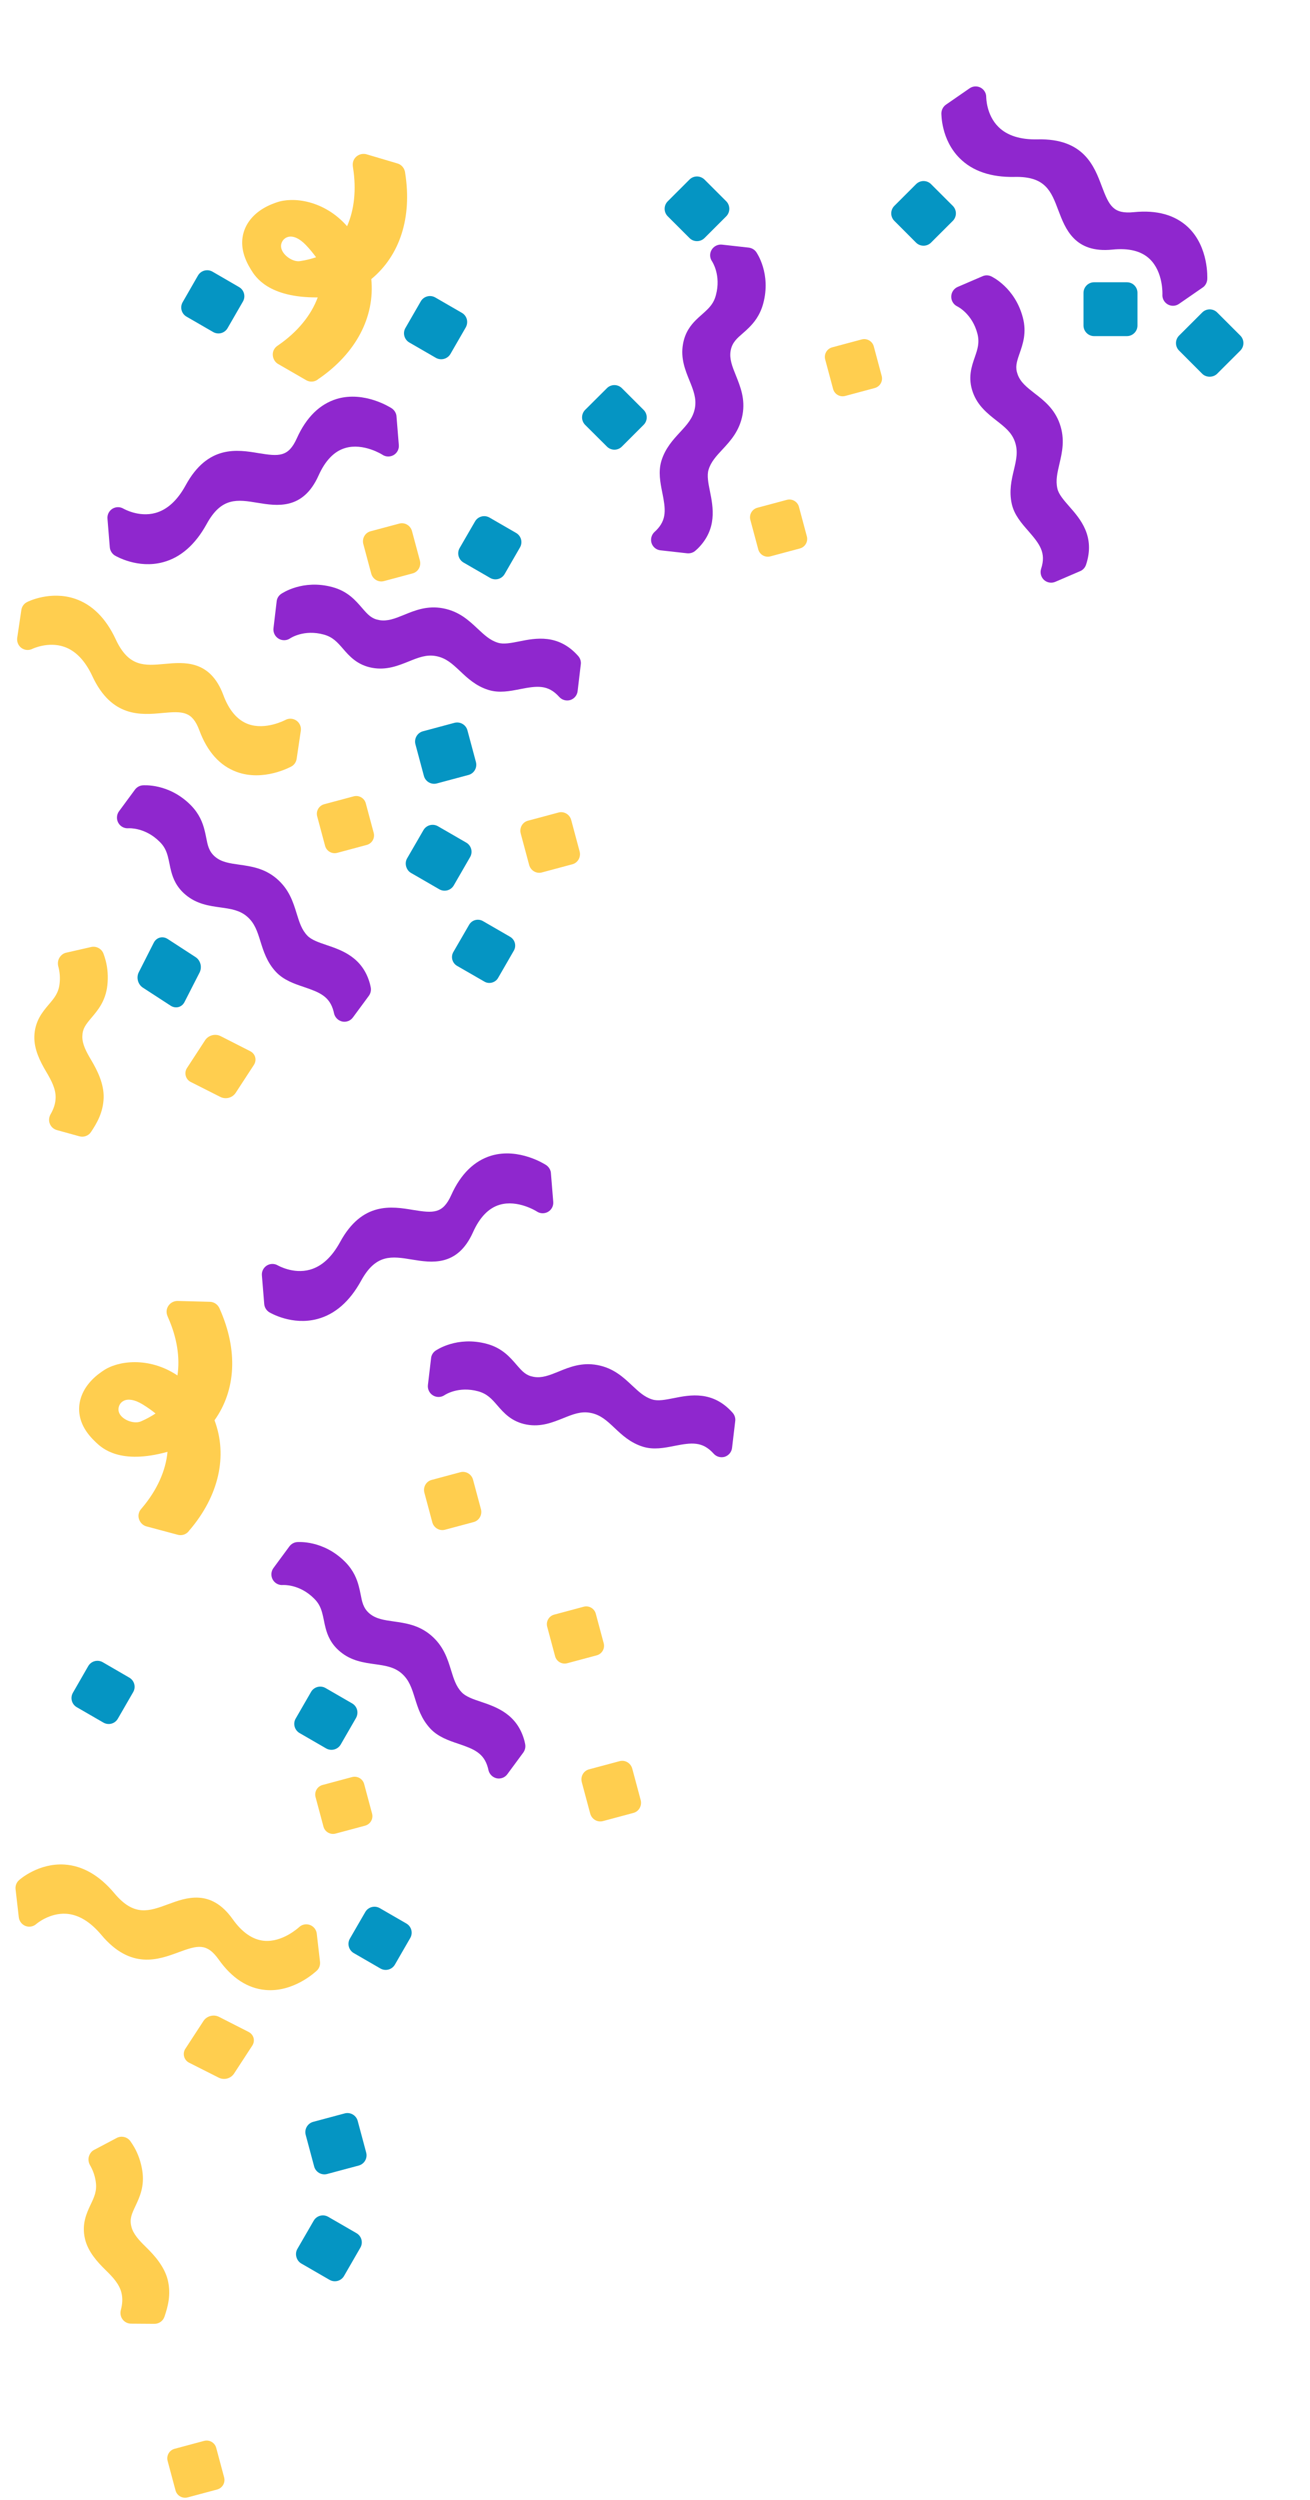 <svg width="326" height="622" viewBox="0 0 326 622" fill="none" xmlns="http://www.w3.org/2000/svg">
<path d="M6.712 149.805C5.946 150.189 5.435 150.93 5.316 151.745L4.286 158.692C4.141 159.674 4.561 160.647 5.336 161.222C6.149 161.805 7.198 161.879 8.071 161.432C8.104 161.423 11.951 159.556 15.954 160.921C18.827 161.912 21.19 164.374 22.992 168.25C27.795 178.562 35.122 177.897 40.451 177.394C45.507 176.929 47.831 176.929 49.611 181.718C51.588 187.041 54.7 190.512 58.872 192.045C65.53 194.513 72.23 190.85 72.51 190.703C73.223 190.317 73.705 189.601 73.824 188.786L74.855 181.839C74.915 181.467 74.887 181.1 74.798 180.769C74.696 180.384 74.508 180.027 74.248 179.725C73.988 179.424 73.663 179.185 73.298 179.028C72.933 178.87 72.537 178.798 72.14 178.816C71.743 178.835 71.356 178.943 71.007 179.134C70.957 179.147 66.072 181.772 61.695 180.135C59.05 179.136 56.983 176.718 55.574 172.915C52.298 164.133 45.773 164.743 41.011 165.183C35.989 165.639 32.029 166.024 28.797 159.062C26.37 153.842 22.976 150.447 18.697 148.978C12.532 146.894 6.943 149.672 6.712 149.805Z" fill="#FFCE4F"/>
<path d="M4.72 467.808C4.079 468.377 3.777 469.226 3.873 470.043L4.676 477.021C4.79 478.006 5.448 478.837 6.345 479.192C7.281 479.545 8.314 479.345 9.042 478.687C9.072 478.67 12.304 475.871 16.523 476.153C19.556 476.367 22.475 478.134 25.218 481.411C32.527 490.128 39.432 487.59 44.45 485.725C49.213 483.967 51.458 483.365 54.417 487.53C57.704 492.161 61.608 494.708 66.035 495.109C73.105 495.77 78.629 490.497 78.862 490.283C79.45 489.725 79.73 488.908 79.634 488.091L78.831 481.114C78.793 480.739 78.672 480.392 78.5 480.094C78.302 479.749 78.028 479.453 77.698 479.229C77.369 479.005 76.994 478.859 76.6 478.801C76.207 478.744 75.806 478.776 75.427 478.897C75.049 479.017 74.702 479.222 74.415 479.497C74.37 479.522 70.331 483.323 65.679 482.874C62.865 482.593 60.243 480.793 57.898 477.485C52.461 469.85 46.316 472.128 41.83 473.785C37.097 475.525 33.372 476.922 28.449 471.034C24.753 466.62 20.596 464.218 16.082 463.907C9.588 463.49 4.909 467.62 4.72 467.808Z" fill="#FFCE4F"/>
<path d="M73.875 109.034C71.759 113.748 69.442 113.575 64.375 112.751C59.04 111.855 51.707 110.646 46.204 120.739C44.154 124.498 41.612 126.82 38.68 127.623C34.535 128.77 30.764 126.571 30.726 126.563C29.873 126.052 28.822 126.064 27.976 126.579C27.135 127.111 26.654 128.051 26.744 129.054L27.322 136.148C27.388 136.995 27.864 137.769 28.593 138.223C28.822 138.342 34.269 141.588 40.587 139.877C44.974 138.702 48.602 135.494 51.407 130.415C55.111 123.617 59.076 124.268 64.109 125.101C68.876 125.878 75.389 126.964 79.264 118.335C80.941 114.586 83.165 112.278 85.9 111.473C90.418 110.118 95.156 113.121 95.182 113.151C96.031 113.716 97.121 113.713 97.971 113.215C98.849 112.691 99.343 111.729 99.248 110.709L98.671 103.616C98.663 103.455 98.639 103.3 98.599 103.148C98.432 102.526 98.032 101.966 97.484 101.59C97.204 101.412 90.716 97.219 83.855 99.238C79.587 100.526 76.229 103.805 73.875 109.034ZM82.727 146.074C75.304 144.061 70.148 147.642 69.921 147.793C69.321 148.224 68.91 148.893 68.845 149.65L68.056 156.316C67.937 157.339 68.426 158.362 69.32 158.898C70.198 159.438 71.338 159.421 72.199 158.83C72.335 158.739 75.659 156.532 80.581 157.882C82.822 158.507 83.927 159.762 85.324 161.371C86.905 163.201 88.876 165.485 92.669 166.164C96.202 166.804 99.135 165.603 101.735 164.564C104.106 163.604 106.14 162.788 108.496 163.239C111.015 163.7 112.62 165.217 114.484 166.971C116.328 168.713 118.41 170.679 121.551 171.658C124.224 172.493 126.872 171.964 129.452 171.452C133.65 170.634 136.359 170.269 139.163 173.394C139.852 174.165 140.935 174.47 141.927 174.168C142.914 173.849 143.632 172.99 143.746 171.949L144.535 165.283C144.587 164.945 144.547 164.595 144.462 164.275C144.353 163.872 144.15 163.512 143.867 163.191C138.935 157.661 133.309 158.754 129.204 159.583C127.183 159.981 125.283 160.363 123.892 159.907C121.906 159.303 120.506 157.948 118.863 156.422C116.692 154.39 114.272 152.1 110.226 151.345C106.348 150.617 103.248 151.862 100.528 152.988C98.319 153.886 96.397 154.653 94.366 154.278C92.49 153.951 91.613 153.014 90.084 151.243C88.477 149.384 86.523 147.095 82.727 146.074ZM73.824 227.285C72.957 224.452 71.954 221.241 68.806 218.569C65.778 216.009 62.492 215.555 59.554 215.134C57.175 214.798 55.133 214.516 53.54 213.176C51.922 211.807 51.669 210.198 51.317 208.417C51.182 207.714 51.026 206.998 50.842 206.309C50.432 204.778 49.643 202.501 47.443 200.296C41.992 194.833 35.719 195.378 35.455 195.395C34.723 195.465 34.043 195.863 33.593 196.453L29.62 201.844C29.003 202.677 28.937 203.83 29.448 204.739C29.96 205.648 30.959 206.173 32.005 206.073C32.043 206.081 36.095 205.789 39.739 209.446C40.759 210.453 41.345 211.504 41.76 213.051C41.917 213.64 42.042 214.238 42.166 214.835C42.296 215.522 42.439 216.187 42.619 216.859C43.07 218.542 43.882 220.704 46.207 222.641C48.975 224.965 52.109 225.387 54.896 225.776C57.422 226.127 59.599 226.445 61.447 228.005C63.394 229.665 64.05 231.779 64.812 234.225C65.566 236.637 66.41 239.386 68.668 241.81C70.593 243.854 73.154 244.737 75.63 245.57C79.561 246.896 82.011 247.899 83.003 251.599L83.121 252.108C83.333 253.098 84.128 253.93 85.155 254.16C86.161 254.377 87.218 253.986 87.831 253.136L91.804 247.745C92.245 247.122 92.41 246.338 92.25 245.606C92.199 245.349 92.148 245.092 92.08 244.84C90.3 238.195 85.086 236.419 81.272 235.133C79.328 234.482 77.476 233.843 76.475 232.777C75.06 231.299 74.489 229.433 73.824 227.285Z" fill="#8F27CE"/>
<path d="M112.304 297.318C110.188 302.032 107.871 301.859 102.805 301.035C97.469 300.139 90.137 298.931 84.634 309.023C82.584 312.782 80.041 315.104 77.11 315.907C72.965 317.054 69.193 314.855 69.155 314.847C68.303 314.337 67.251 314.348 66.406 314.863C65.565 315.395 65.084 316.335 65.174 317.339L65.752 324.432C65.818 325.279 66.293 326.053 67.023 326.507C67.251 326.626 72.698 329.872 79.016 328.161C83.404 326.986 87.032 323.778 89.837 318.699C93.541 311.901 97.505 312.552 102.538 313.385C107.306 314.163 113.819 315.248 117.693 306.62C119.371 302.871 121.595 300.562 124.33 299.757C128.848 298.402 133.586 301.406 133.612 301.435C134.461 302.001 135.55 301.997 136.4 301.499C137.279 300.975 137.772 300.013 137.678 298.993L137.1 291.9C137.093 291.74 137.069 291.584 137.029 291.432C136.862 290.81 136.461 290.25 135.914 289.874C135.634 289.697 129.146 285.503 122.285 287.522C118.017 288.81 114.658 292.09 112.304 297.318ZM121.157 334.358C113.733 332.345 108.578 335.926 108.35 336.077C107.751 336.508 107.34 337.177 107.275 337.934L106.486 344.6C106.367 345.623 106.856 346.646 107.75 347.182C108.628 347.722 109.768 347.705 110.628 347.114C110.765 347.023 114.089 344.816 119.01 346.166C121.252 346.791 122.357 348.046 123.753 349.655C125.334 351.485 127.305 353.769 131.099 354.448C134.632 355.088 137.564 353.887 140.164 352.848C142.536 351.888 144.57 351.073 146.926 351.523C149.445 351.984 151.049 353.501 152.914 355.255C154.757 356.997 156.84 358.963 159.981 359.943C162.654 360.777 165.301 360.248 167.882 359.736C172.079 358.918 174.789 358.553 177.593 361.678C178.282 362.449 179.365 362.754 180.357 362.452C181.344 362.133 182.062 361.274 182.176 360.234L182.965 353.568C183.017 353.229 182.977 352.879 182.891 352.56C182.783 352.156 182.579 351.796 182.297 351.475C177.364 345.945 171.739 347.038 167.634 347.867C165.613 348.265 163.713 348.648 162.321 348.191C160.336 347.587 158.935 346.232 157.293 344.707C155.121 342.674 152.702 340.384 148.655 339.629C144.777 338.901 141.678 340.146 138.958 341.272C136.749 342.17 134.827 342.938 132.795 342.562C130.92 342.236 130.043 341.299 128.513 339.527C126.907 337.668 124.952 335.379 121.157 334.358ZM112.253 415.569C111.387 412.736 110.384 409.525 107.236 406.853C104.208 404.293 100.921 403.839 97.984 403.419C95.605 403.082 93.562 402.8 91.97 401.46C90.351 400.091 90.099 398.482 89.747 396.701C89.612 395.998 89.456 395.282 89.271 394.593C88.861 393.062 88.072 390.785 85.872 388.58C80.421 383.117 74.149 383.662 73.885 383.679C73.153 383.749 72.473 384.147 72.023 384.737L68.05 390.128C67.433 390.961 67.366 392.115 67.878 393.023C68.39 393.932 69.389 394.457 70.435 394.357C70.472 394.365 74.524 394.073 78.168 397.73C79.189 398.737 79.775 399.788 80.189 401.335C80.347 401.924 80.472 402.522 80.596 403.12C80.726 403.806 80.868 404.471 81.049 405.144C81.5 406.826 82.311 408.988 84.636 410.925C87.404 413.249 90.539 413.671 93.326 414.06C95.851 414.411 98.028 414.729 99.877 416.289C101.823 417.949 102.479 420.063 103.242 422.509C103.996 424.922 104.839 427.67 107.098 430.094C109.023 432.139 111.583 433.021 114.059 433.854C117.991 435.18 120.441 436.183 121.432 439.884L121.551 440.393C121.762 441.382 122.558 442.214 123.585 442.444C124.59 442.661 125.648 442.27 126.26 441.42L130.233 436.029C130.674 435.406 130.84 434.622 130.679 433.89C130.628 433.633 130.578 433.376 130.51 433.124C128.73 426.48 123.515 424.703 119.702 423.417C117.758 422.767 115.906 422.127 114.905 421.061C113.49 419.583 112.918 417.717 112.253 415.569Z" fill="#8F27CE"/>
<path d="M282.183 52.785C277.042 53.309 276.033 51.217 274.214 46.417C272.322 41.348 269.702 34.394 258.211 34.675C253.93 34.778 250.648 33.737 248.487 31.6C245.421 28.584 245.439 24.218 245.427 24.182C245.444 23.188 244.908 22.283 244.039 21.808C243.158 21.346 242.103 21.399 241.279 21.979L235.425 26.026C234.724 26.507 234.292 27.306 234.264 28.165C234.275 28.422 234.187 34.763 238.828 39.379C242.039 42.59 246.632 44.129 252.433 44.019C260.171 43.827 261.59 47.586 263.385 52.361C265.096 56.879 267.412 63.062 276.822 62.103C280.907 61.681 284.019 62.453 286.083 64.419C289.515 67.654 289.284 73.259 289.271 73.296C289.206 74.314 289.754 75.256 290.61 75.743C291.503 76.242 292.582 76.189 293.419 75.597L299.273 71.55C299.408 71.463 299.531 71.365 299.642 71.254C300.098 70.798 300.382 70.172 300.434 69.509C300.448 69.178 300.836 61.463 295.657 56.531C292.407 53.478 287.888 52.209 282.183 52.785ZM254.531 78.972C252.563 71.536 246.884 68.862 246.639 68.74C245.966 68.437 245.181 68.415 244.493 68.737L238.326 71.387C237.38 71.796 236.739 72.73 236.722 73.773C236.693 74.803 237.278 75.782 238.22 76.231C238.367 76.304 241.94 78.08 243.232 83.016C243.811 85.27 243.277 86.855 242.582 88.869C241.788 91.153 240.795 94.002 242.104 97.626C243.316 101.006 245.822 102.945 248.022 104.678C250.039 106.251 251.763 107.605 252.55 109.87C253.411 112.283 252.899 114.431 252.312 116.923C251.726 119.39 251.064 122.177 251.787 125.386C252.401 128.119 254.183 130.147 255.916 132.126C258.723 135.352 260.394 137.515 259.089 141.506C258.767 142.489 259.044 143.579 259.801 144.287C260.571 144.983 261.674 145.174 262.632 144.754L268.799 142.104C269.119 141.98 269.402 141.77 269.636 141.536C269.931 141.24 270.141 140.884 270.278 140.479C272.6 133.442 268.841 129.117 266.071 125.977C264.716 124.425 263.434 122.971 263.134 121.538C262.664 119.516 263.138 117.626 263.637 115.441C264.312 112.544 265.085 109.303 263.716 105.421C262.407 101.699 259.779 99.638 257.444 97.845C255.562 96.381 253.936 95.1 253.245 93.153C252.591 91.365 252.964 90.138 253.733 87.927C254.54 85.606 255.545 82.769 254.531 78.972ZM179.749 111.866C181.769 109.7 184.048 107.225 184.788 103.163C185.491 99.261 184.241 96.188 183.137 93.433C182.238 91.205 181.461 89.295 181.826 87.246C182.202 85.16 183.47 84.136 184.836 82.941C185.377 82.473 185.919 81.98 186.424 81.475C187.544 80.355 189.122 78.533 189.931 75.525C191.937 68.073 188.328 62.913 188.182 62.693C187.756 62.094 187.07 61.705 186.335 61.61L179.679 60.865C178.65 60.746 177.617 61.266 177.086 62.163C176.555 63.061 176.6 64.189 177.209 65.044C177.221 65.081 179.501 68.444 178.155 73.428C177.794 74.816 177.176 75.848 176.044 76.981C175.613 77.412 175.157 77.819 174.702 78.225C174.172 78.681 173.668 79.137 173.175 79.63C171.944 80.861 170.477 82.645 169.962 85.628C169.334 89.186 170.536 92.112 171.592 94.72C172.551 97.083 173.364 99.127 172.937 101.508C172.473 104.024 170.97 105.649 169.233 107.532C167.52 109.391 165.562 111.496 164.592 114.664C163.784 117.353 164.3 120.012 164.817 122.573C165.634 126.641 165.991 129.264 163.281 131.973L162.9 132.33C162.149 133.008 161.825 134.113 162.14 135.117C162.455 136.097 163.322 136.817 164.364 136.923L171.02 137.667C171.78 137.738 172.541 137.489 173.095 136.984C173.292 136.812 173.489 136.639 173.674 136.455C178.538 131.59 177.469 126.187 176.676 122.242C176.268 120.232 175.896 118.308 176.318 116.909C176.891 114.944 178.221 113.516 179.749 111.866Z" fill="#8F27CE"/>
<path d="M88.01 198.131L80.678 200.096C79.355 200.45 78.583 201.807 78.933 203.113L80.9 210.451C81.25 211.757 82.596 212.546 83.919 212.192L91.251 210.227C92.575 209.873 93.35 208.532 92.996 207.21L91.029 199.872C90.675 198.55 89.318 197.781 88.01 198.131Z" fill="#FFCE4F"/>
<path d="M214.429 84.453L207.097 86.418C205.773 86.773 205.002 88.129 205.352 89.435L207.318 96.774C207.668 98.08 209.014 98.869 210.338 98.514L217.67 96.549C218.993 96.195 219.769 94.854 219.414 93.532L217.448 86.194C217.094 84.872 215.737 84.103 214.429 84.453Z" fill="#FFCE4F"/>
<path d="M195.803 124.365L188.471 126.33C187.148 126.685 186.377 128.041 186.727 129.347L188.693 136.686C189.043 137.992 190.389 138.781 191.712 138.426L199.045 136.462C200.368 136.107 201.143 134.766 200.789 133.445L198.823 126.106C198.469 124.785 197.111 124.015 195.803 124.365Z" fill="#FFCE4F"/>
<path d="M145.248 399.759L137.916 401.724C136.592 402.078 135.821 403.435 136.171 404.741L138.138 412.079C138.487 413.385 139.833 414.174 141.157 413.82L148.489 411.855C149.812 411.501 150.588 410.16 150.234 408.838L148.267 401.5C147.913 400.178 146.556 399.409 145.248 399.759Z" fill="#FFCE4F"/>
<path d="M50.789 607.301L43.457 609.266C42.134 609.62 41.363 610.977 41.713 612.283L43.679 619.621C44.029 620.927 45.375 621.716 46.698 621.362L54.031 619.397C55.354 619.043 56.129 617.702 55.775 616.38L53.809 609.042C53.455 607.72 52.097 606.951 50.789 607.301Z" fill="#FFCE4F"/>
<path d="M87.605 442.141L80.273 444.106C78.949 444.46 78.178 445.817 78.528 447.123L80.494 454.461C80.844 455.767 82.19 456.556 83.514 456.202L90.846 454.237C92.169 453.882 92.945 452.541 92.591 451.22L90.624 443.881C90.27 442.56 88.913 441.79 87.605 442.141Z" fill="#FFCE4F"/>
<path d="M35.563 245.737L42.47 250.224C43.715 251.033 45.265 250.618 45.922 249.299L49.676 241.955C49.997 241.298 50.067 240.537 49.882 239.844C49.691 239.134 49.266 238.505 48.648 238.119L41.721 233.618C40.476 232.809 38.942 233.22 38.268 234.543L34.535 241.901C33.861 243.223 34.323 244.946 35.563 245.737Z" fill="#0595C3"/>
<path d="M54.886 257.784C54.246 257.46 53.501 257.385 52.771 257.581C52.059 257.772 51.433 258.213 51.041 258.815L46.524 265.741C45.753 266.923 46.19 268.552 47.448 269.19L54.819 272.914C55.459 273.238 56.226 273.324 56.938 273.133C57.668 272.937 58.272 272.485 58.664 271.883L63.168 264.978C63.36 264.684 63.489 264.361 63.547 264.029C63.605 263.696 63.591 263.36 63.505 263.039C63.419 262.719 63.264 262.42 63.047 262.161C62.831 261.902 62.557 261.687 62.243 261.529L54.886 257.784Z" fill="#FFCE4F"/>
<path d="M54.481 501.793C53.841 501.468 53.096 501.394 52.366 501.59C51.654 501.781 51.028 502.222 50.636 502.823L46.119 509.75C45.348 510.932 45.784 512.56 47.043 513.199L54.413 516.922C55.054 517.247 55.821 517.333 56.533 517.142C57.263 516.946 57.867 516.494 58.259 515.892L62.762 508.987C62.955 508.693 63.084 508.37 63.142 508.037C63.2 507.705 63.186 507.368 63.1 507.048C63.014 506.727 62.858 506.429 62.642 506.17C62.425 505.911 62.152 505.696 61.838 505.538L54.481 501.793Z" fill="#FFCE4F"/>
<path d="M101.307 213.567C100.595 214.777 101.051 216.478 102.277 217.186L109.313 221.253C110.581 221.986 112.197 221.553 112.929 220.285L116.989 213.244C117.163 212.945 117.276 212.614 117.321 212.27C117.367 211.927 117.344 211.577 117.255 211.243C117.165 210.908 117.01 210.594 116.799 210.319C116.588 210.045 116.324 209.814 116.024 209.642L108.987 205.575C107.719 204.842 106.103 205.275 105.372 206.544L101.307 213.567ZM114.385 136.346C113.653 137.614 114.087 139.232 115.355 139.965L121.969 143.788C123.236 144.52 124.853 144.087 125.584 142.819L129.401 136.201C129.575 135.902 129.688 135.571 129.733 135.227C129.779 134.884 129.756 134.534 129.666 134.2C129.577 133.865 129.422 133.551 129.211 133.276C128.999 133.002 128.736 132.771 128.435 132.599L121.822 128.776C120.554 128.043 118.937 128.476 118.206 129.745L114.385 136.346ZM60.452 75.024C60.626 74.725 60.739 74.394 60.785 74.05C60.83 73.706 60.807 73.357 60.718 73.022C60.628 72.688 60.473 72.374 60.262 72.099C60.05 71.825 59.787 71.594 59.487 71.422L52.868 67.582C51.605 66.866 50.005 67.295 49.269 68.547L45.457 75.181C44.726 76.449 45.159 78.067 46.423 78.783L53.036 82.606C54.304 83.339 55.904 82.91 56.636 81.642L60.452 75.024ZM100.894 81.598C100.158 82.85 100.596 84.484 101.864 85.217L108.478 89.04C109.741 89.756 111.357 89.323 112.093 88.071L115.91 81.454C116.259 80.824 116.347 80.085 116.172 79.435C115.998 78.784 115.574 78.201 114.94 77.835L108.326 74.012C107.058 73.279 105.442 73.712 104.71 74.981L100.894 81.598ZM113.093 179.843L105.245 181.946C103.846 182.321 103.004 183.779 103.38 185.18L105.489 193.052C105.869 194.47 107.322 195.296 108.722 194.921L116.57 192.818C117.986 192.439 118.815 191.001 118.435 189.583L116.326 181.711C115.95 180.31 114.492 179.468 113.093 179.843Z" fill="#0595C3"/>
<path d="M299.158 92.978C300.142 93.979 301.904 93.979 302.905 92.978L308.655 87.234C309.691 86.199 309.691 84.526 308.655 83.491L302.905 77.747C302.661 77.501 302.37 77.306 302.05 77.173C301.73 77.04 301.387 76.972 301.04 76.972C300.694 76.972 300.351 77.04 300.031 77.173C299.71 77.306 299.42 77.501 299.176 77.747L293.426 83.491C292.39 84.526 292.39 86.199 293.426 87.234L299.158 92.978ZM227.953 60.359C228.989 61.394 230.664 61.394 231.7 60.359L237.104 54.96C238.14 53.925 238.14 52.252 237.104 51.217L231.7 45.818C231.455 45.572 231.165 45.377 230.845 45.244C230.525 45.111 230.181 45.043 229.835 45.043C229.488 45.043 229.145 45.111 228.825 45.244C228.505 45.377 228.215 45.572 227.97 45.818L222.566 51.217C221.53 52.252 221.53 53.925 222.566 54.96L227.953 60.359ZM154.762 96.583C154.517 96.338 154.227 96.143 153.907 96.01C153.587 95.877 153.244 95.809 152.897 95.809C152.55 95.809 152.207 95.877 151.887 96.01C151.567 96.143 151.277 96.338 151.032 96.583L145.611 101.983C144.592 103.018 144.592 104.673 145.611 105.708L151.032 111.108C152.068 112.143 153.743 112.143 154.762 111.108L160.166 105.708C161.202 104.673 161.202 103.018 160.166 101.983L154.762 96.583ZM171.579 59.221C172.598 60.256 174.29 60.256 175.326 59.221L180.73 53.822C181.749 52.787 181.749 51.113 180.73 50.078L175.326 44.679C174.808 44.179 174.117 43.903 173.444 43.903C172.77 43.903 172.097 44.162 171.579 44.679L166.175 50.078C165.139 51.113 165.139 52.787 166.175 53.822L171.579 59.221ZM269.633 72.865L269.633 80.99C269.633 82.439 270.825 83.629 272.275 83.629L280.425 83.629C281.892 83.629 283.066 82.439 283.066 80.99L283.066 72.865C283.066 71.399 281.892 70.226 280.425 70.226L272.275 70.226C270.825 70.226 269.633 71.416 269.633 72.865Z" fill="#0595C3"/>
<path d="M73.998 559.545C73.286 560.754 73.742 562.456 74.968 563.164L82.004 567.231C83.272 567.964 84.888 567.531 85.62 566.262L89.68 559.222C89.854 558.922 89.967 558.591 90.013 558.248C90.058 557.904 90.036 557.555 89.946 557.22C89.856 556.885 89.701 556.572 89.49 556.297C89.279 556.022 89.015 555.792 88.715 555.619L81.678 551.552C80.41 550.82 78.794 551.253 78.063 552.521L73.998 559.545ZM87.076 482.323C86.345 483.592 86.778 485.21 88.046 485.942L94.66 489.765C95.928 490.498 97.544 490.065 98.275 488.796L102.092 482.179C102.266 481.879 102.379 481.548 102.424 481.205C102.47 480.861 102.447 480.512 102.358 480.177C102.268 479.842 102.113 479.529 101.902 479.254C101.69 478.979 101.427 478.749 101.127 478.576L94.513 474.754C93.245 474.021 91.629 474.454 90.897 475.722L87.076 482.323ZM33.143 421.002C33.317 420.702 33.43 420.371 33.476 420.027C33.521 419.684 33.498 419.335 33.409 419C33.319 418.665 33.164 418.351 32.953 418.077C32.742 417.802 32.478 417.572 32.178 417.399L25.559 413.56C24.296 412.844 22.697 413.272 21.96 414.524L18.148 421.158C17.417 422.427 17.85 424.045 19.114 424.761L25.728 428.584C26.995 429.316 28.595 428.888 29.327 427.619L33.143 421.002ZM73.585 427.576C72.849 428.828 73.287 430.462 74.555 431.195L81.169 435.018C82.432 435.734 84.048 435.301 84.784 434.049L88.601 427.431C88.95 426.801 89.038 426.063 88.864 425.412C88.689 424.762 88.265 424.178 87.631 423.812L81.017 419.989C79.749 419.257 78.133 419.69 77.402 420.958L73.585 427.576ZM85.784 525.82L77.936 527.923C76.537 528.298 75.695 529.757 76.071 531.158L78.18 539.03C78.56 540.447 80.013 541.273 81.413 540.898L89.261 538.796C90.677 538.416 91.506 536.978 91.126 535.561L89.017 527.689C88.642 526.288 87.184 525.445 85.784 525.82Z" fill="#0595C3"/>
<path d="M90.417 135.379L92.382 142.711C92.754 144.101 94.16 144.949 95.534 144.581L102.696 142.662C104.054 142.298 104.863 140.857 104.491 139.467L102.526 132.134C102.153 130.744 100.732 129.901 99.374 130.265L92.212 132.184C90.838 132.552 90.04 133.972 90.417 135.379ZM129.587 207.39L131.68 215.202C132.053 216.593 133.474 217.436 134.832 217.072L142.446 215.032C143.804 214.668 144.614 213.227 144.241 211.836L142.148 204.024C141.771 202.617 140.354 201.791 138.996 202.155L131.382 204.195C130.008 204.563 129.21 205.983 129.587 207.39Z" fill="#FFCE4F"/>
<path d="M105.613 371.405L107.577 378.738C107.95 380.128 109.355 380.975 110.729 380.607L117.891 378.688C119.249 378.324 120.059 376.883 119.686 375.493L117.721 368.161C117.349 366.771 115.927 365.927 114.569 366.291L107.408 368.21C106.034 368.578 105.236 369.999 105.613 371.405ZM144.782 443.416L146.876 451.229C147.248 452.619 148.67 453.462 150.028 453.098L157.642 451.058C159 450.694 159.809 449.253 159.437 447.863L157.344 440.051C156.967 438.644 155.55 437.817 154.192 438.181L146.577 440.221C145.203 440.59 144.405 442.01 144.782 443.416Z" fill="#FFCE4F"/>
<path d="M112.824 236.859C112.118 238.06 112.534 239.612 113.75 240.315L120.517 244.212C121.109 244.568 121.78 244.645 122.436 244.47C123.091 244.294 123.646 243.871 123.969 243.287L127.865 236.533C128.032 236.245 128.14 235.928 128.184 235.598C128.227 235.269 128.206 234.934 128.12 234.612C128.034 234.291 127.885 233.99 127.682 233.727C127.48 233.463 127.227 233.242 126.939 233.077L120.188 229.175C118.972 228.472 117.421 228.888 116.735 230.1L112.824 236.859Z" fill="#0595C3"/>
<path d="M25.797 273.116C25.888 269.654 24.227 266.321 22.701 263.758C21.493 261.718 20.438 259.781 20.493 257.85C20.518 255.946 21.316 254.926 22.809 253.165C24.355 251.337 26.283 249.065 26.717 245.153C26.947 243.015 26.81 240.903 26.277 238.915C26.116 238.314 25.935 237.771 25.742 237.25C25.273 236.033 23.959 235.329 22.696 235.613L16.435 237.041C15.742 237.19 15.144 237.691 14.774 238.309C14.404 238.927 14.318 239.738 14.501 240.423C14.886 241.86 14.999 243.28 14.824 244.759C14.567 247.066 13.497 248.338 12.123 249.941C10.564 251.791 8.641 254.079 8.545 257.918C8.471 261.107 9.988 264.103 11.488 266.637C12.79 268.83 13.907 270.931 13.841 273.15C13.802 274.539 13.41 275.808 12.545 277.311C12.164 278.022 12.095 278.9 12.418 279.637C12.728 280.396 13.378 280.955 14.169 281.173L19.762 282.718C20.86 283.015 22.016 282.598 22.652 281.64C24.104 279.46 25.677 276.8 25.797 273.116ZM87.885 40.194C87.708 40.797 87.791 41.24 87.854 41.743C88.714 47.152 88.17 52.186 86.374 56.283C80.763 49.873 72.953 48.851 68.773 50.382C68.606 50.427 68.394 50.502 68.187 50.593C62.152 52.801 59.19 57.677 60.623 63.023C60.976 64.342 61.586 65.683 62.468 67.112C63.575 68.91 66.805 74.096 79.066 73.998C77.431 78.428 74.071 82.552 69.311 85.85C68.873 86.147 68.508 86.387 68.208 86.933C67.514 88.14 67.966 89.827 69.175 90.542L76.189 94.589C77.394 95.286 78.907 94.935 79.674 93.798C79.441 94.129 79.251 94.287 79.314 94.253C88.602 87.861 93.317 78.863 92.4 69.44C99.509 63.578 102.584 54.124 100.825 43.029C100.814 42.853 100.774 42.703 100.729 42.536C100.501 41.684 99.839 40.948 98.926 40.674L91.185 38.379C89.764 38.008 88.301 38.812 87.885 40.194ZM76.106 60.951C77.099 61.992 77.975 63.064 78.657 64.009C77.542 64.379 76.176 64.746 74.731 64.954C72.979 65.28 70.507 63.651 70.019 61.83C69.898 61.379 69.907 60.947 70.046 60.533C70.308 59.711 70.967 59.105 71.776 58.924C73.039 58.639 74.571 59.357 76.106 60.951Z" fill="#FFCE4F"/>
<path d="M41.766 567.342C40.957 563.975 38.49 561.186 36.353 559.105C34.658 557.447 33.138 555.849 32.691 553.97C32.222 552.124 32.73 550.932 33.716 548.845C34.736 546.679 36.01 543.986 35.417 540.095C35.086 537.969 34.407 535.965 33.378 534.183C33.067 533.644 32.751 533.167 32.43 532.713C31.662 531.659 30.21 531.319 29.064 531.921L23.385 534.92C22.756 535.243 22.307 535.881 22.11 536.575C21.912 537.268 22.039 538.073 22.393 538.687C23.137 539.975 23.613 541.318 23.827 542.792C24.176 545.087 23.471 546.592 22.559 548.497C21.533 550.687 20.267 553.394 21.168 557.128C21.922 560.228 24.162 562.728 26.267 564.788C28.093 566.569 29.715 568.309 30.226 570.47C30.548 571.822 30.497 573.149 30.051 574.825C29.867 575.61 30.028 576.476 30.53 577.104C31.026 577.757 31.799 578.129 32.619 578.135L38.422 578.18C39.559 578.182 40.567 577.48 40.934 576.39C41.772 573.909 42.604 570.932 41.766 567.342ZM41.454 326.288C41.438 326.916 41.633 327.323 41.824 327.792C44.055 332.794 44.832 337.797 44.158 342.22C37.08 337.48 29.27 338.514 25.63 341.076C25.48 341.162 25.295 341.289 25.118 341.431C19.86 345.125 18.261 350.602 21.028 355.394C21.712 356.578 22.647 357.715 23.87 358.866C25.404 360.317 29.866 364.491 41.684 361.222C41.251 365.925 39.073 370.777 35.329 375.195C34.982 375.595 34.693 375.922 34.544 376.527C34.185 377.873 35.059 379.385 36.412 379.762L44.234 381.856C45.579 382.218 46.949 381.487 47.396 380.19C47.257 380.57 47.114 380.772 47.166 380.723C54.483 372.144 56.709 362.233 53.384 353.369C58.734 345.867 59.257 335.939 54.687 325.677C54.63 325.51 54.552 325.376 54.466 325.226C54.025 324.462 53.195 323.922 52.242 323.893L44.172 323.68C42.703 323.69 41.497 324.845 41.454 326.288ZM35.447 349.386C36.676 350.134 37.801 350.943 38.704 351.68C37.723 352.326 36.498 353.033 35.156 353.608C33.548 354.377 30.738 353.443 29.796 351.81C29.562 351.406 29.459 350.986 29.487 350.551C29.527 349.689 30.007 348.933 30.741 348.549C31.887 347.947 33.553 348.243 35.447 349.386Z" fill="#FFCE4F"/>
</svg>
